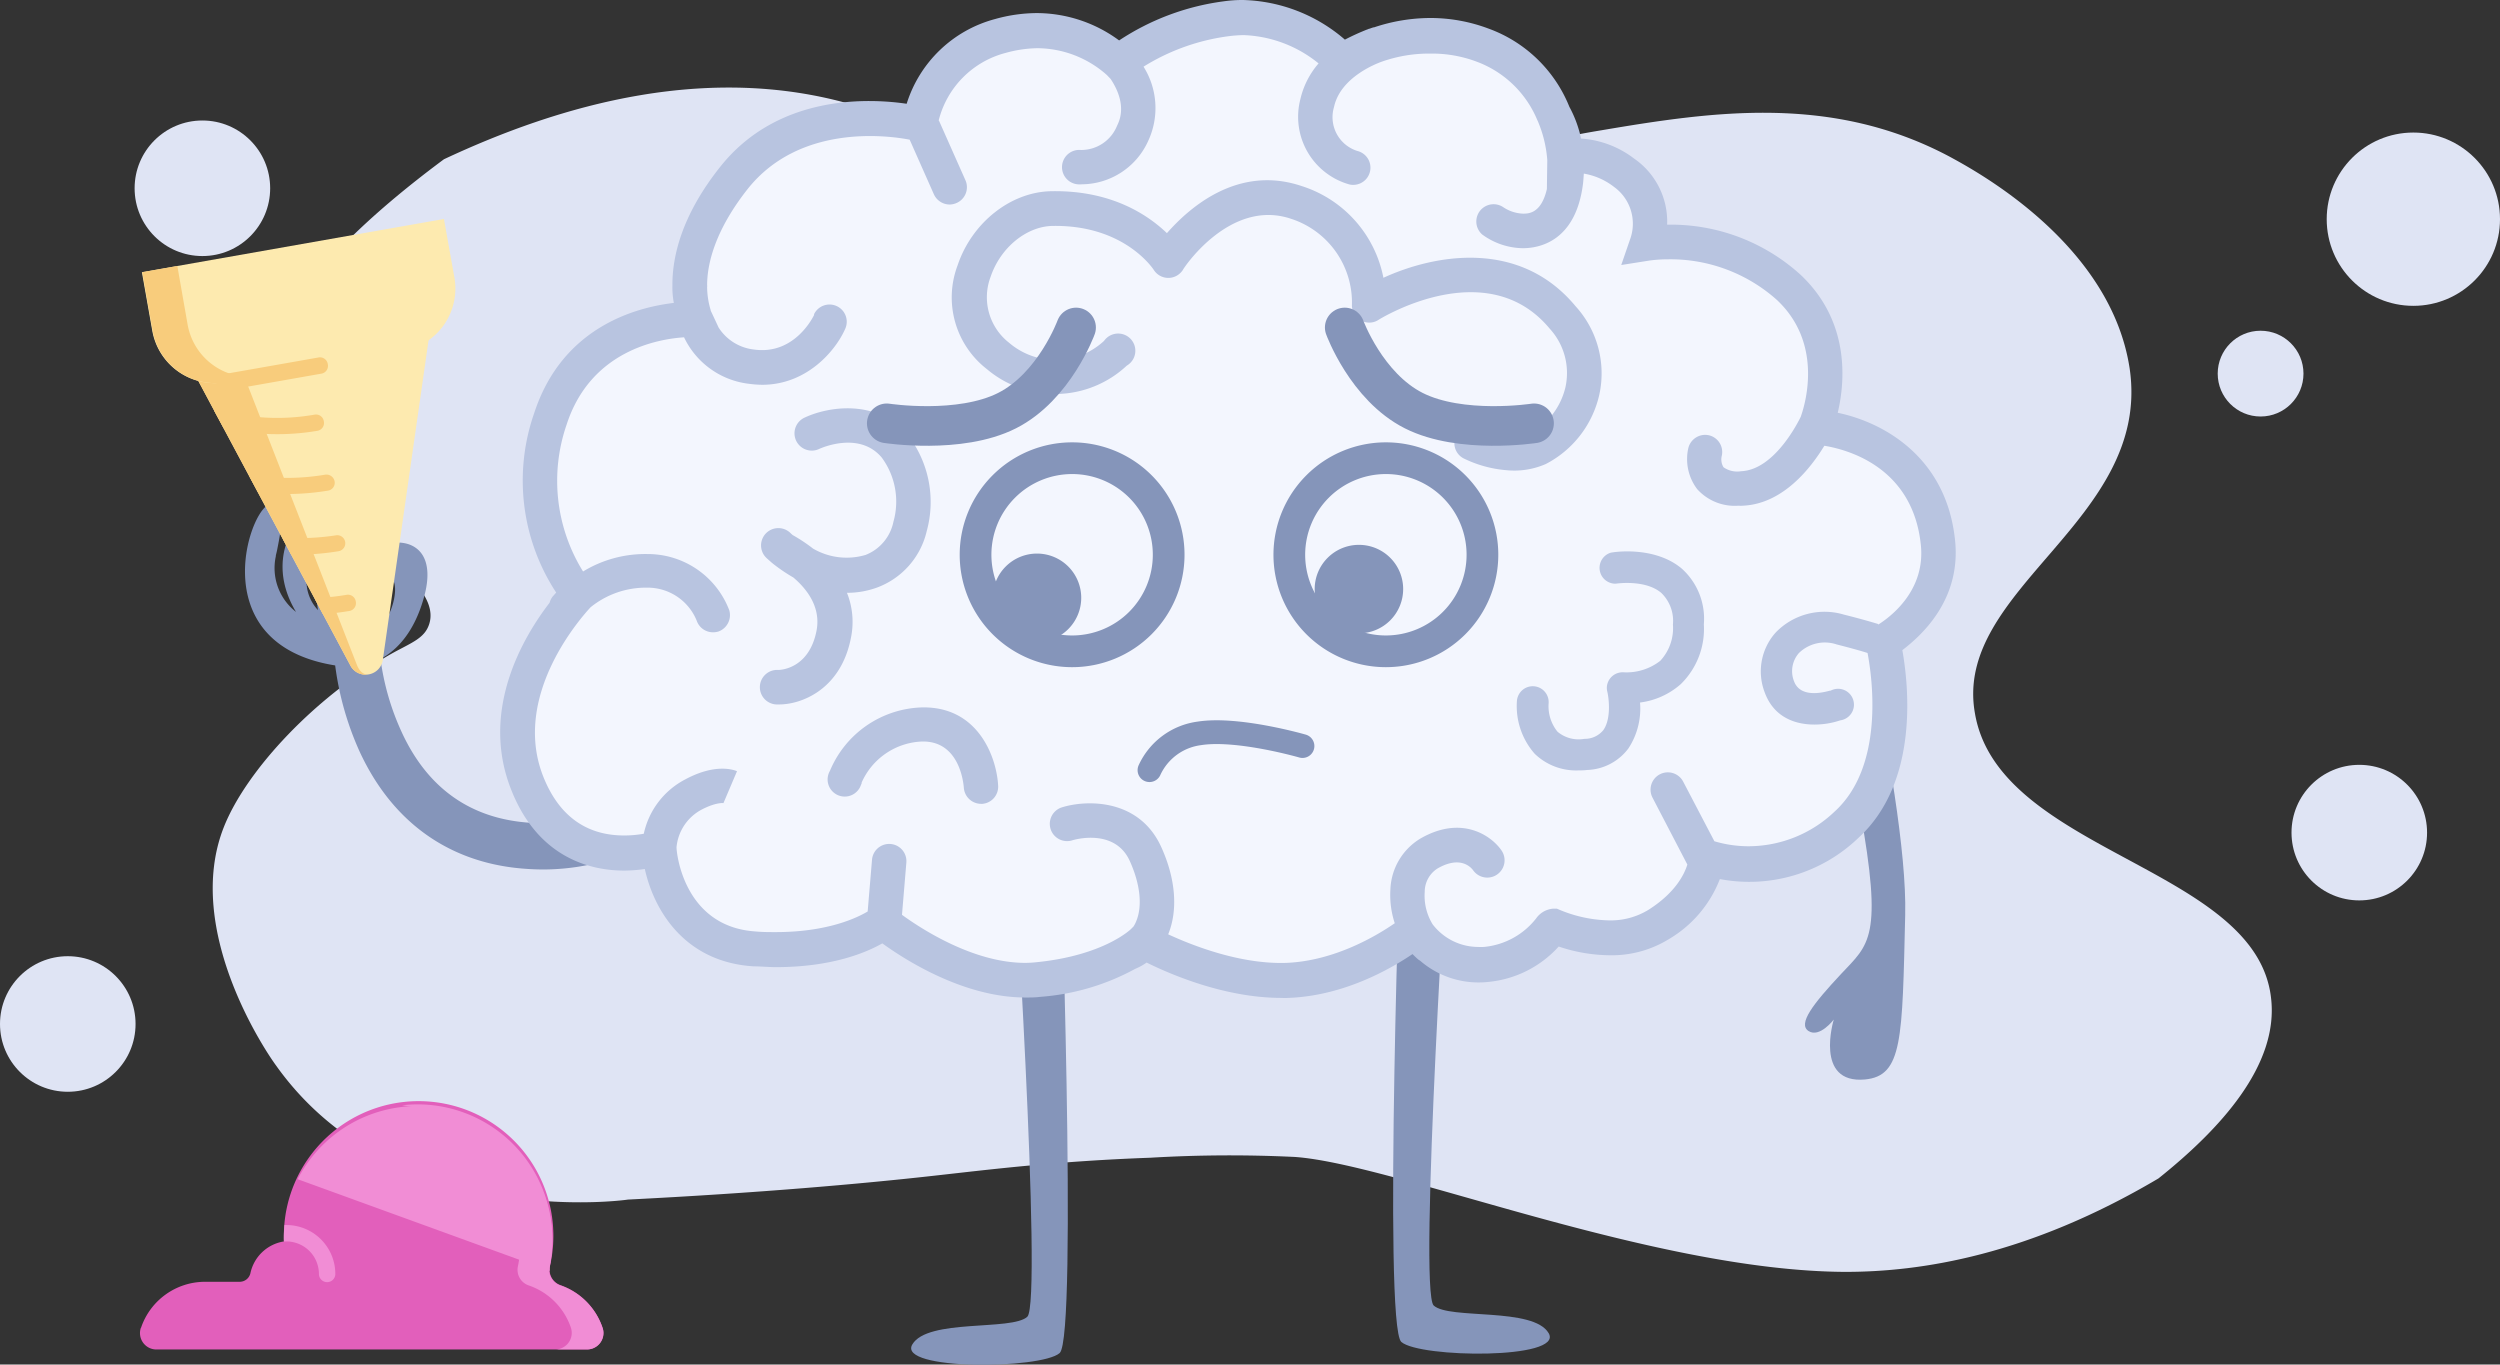 <svg id="Calque_1" data-name="Calque 1" xmlns="http://www.w3.org/2000/svg" viewBox="0 0 315.36 172.13"><rect x="0" y="0" width="315.36" height="172.13" fill="#333333" stroke="none"/><title>icecreamNEO</title><g id="Groupe_12394" data-name="Groupe 12394"><g id="Groupe_12855" data-name="Groupe 12855"><g id="Groupe_11172" data-name="Groupe 11172"><g id="fusee"><g id="OBJECTS"><g id="Groupe_10733" data-name="Groupe 10733"><path id="Tracé_20852" data-name="Tracé 20852" d="M272.28,148.65c-16.45,9.74-30,11.79-39.5,11.79-24.34-.1-57-13.64-69.48-14.5a169.62,169.62,0,0,0-18.18.1c-11.9.43-20.24,1.49-27.38,2.28-8.92,1-22.08,2.17-38.53,3-1.29.21-29.74,3.67-44.37-16.89-1.07-1.43-11.79-17.05-6.59-30.13,2.83-7.13,11.59-16.55,21.43-22,2.38-1.29,3.9-1.84,4.46-3.57,2.25-7-18.45-14.6-20.59-27.27C32.46,45.09,35.6,35.24,56,20.09c14.07-6.6,34-12.88,53.79-6.17,16.87,5.74,18.39,15.58,33.86,18.62,19.6,3.69,24.89-10.6,58.44-16.12,14.08-2.38,29-4.55,43.84,3.34,3,1.64,20.34,10.83,22.72,26.77C271.42,65.69,246.3,74.24,249.13,90c3,17.53,35.39,19.33,37.34,35.81C287.54,134.36,280,142.48,272.28,148.65Z" transform="translate(0 0)" style="fill:#dfe4f4"/><circle id="Ellipse_392" data-name="Ellipse 392" cx="304.43" cy="27.65" r="10.93" style="fill:#dfe4f4"/><circle id="Ellipse_393" data-name="Ellipse 393" cx="285.16" cy="47.13" r="5.41" style="fill:#dfe4f4"/><circle id="Ellipse_394" data-name="Ellipse 394" cx="8.55" cy="129.17" r="8.55" style="fill:#dfe4f4"/><circle id="Ellipse_395" data-name="Ellipse 395" cx="297.61" cy="105.03" r="8.55" style="fill:#dfe4f4"/><circle id="Ellipse_396" data-name="Ellipse 396" cx="25.53" cy="23.75" r="8.55" style="fill:#dfe4f4"/></g></g></g></g><g id="Groupe_12853" data-name="Groupe 12853"><g id="Groupe_12852" data-name="Groupe 12852"><g id="Groupe_10757" data-name="Groupe 10757"><path id="Tracé_34" data-name="Tracé 34" d="M90.44,89.94c-.07.16-8,15.74-24.83,13.73-6.78-.81-11.79-4.57-14.88-11.19A32.15,32.15,0,0,1,48,83.13c2-1.07,4.3-3.33,5.54-8,2.32-8.81-6.69-7.42-7.5-4.29,0-1.06-.71-2.54-2.85-1.88-3,.93-3.6,4.56-3.08,8a5.37,5.37,0,0,1-.58-6.6c2.25-3.9,2.88-5.45,1.48-6.48-1.6-1.17-8.52,5.22-3.67,13.31a7,7,0,0,1-2.55-7c0-.17.07-.34.17-.83.78-3.88.82-5.35-.68-5.74-2.4-.63-9.25,17.57,8,20.32a38.16,38.16,0,0,0,3.09,10.88c3.94,8.52,10.69,13.58,19.5,14.64a32.09,32.09,0,0,0,3.66.22,28.87,28.87,0,0,0,19.61-7.74,35.1,35.1,0,0,0,7.39-9.36ZM43.27,74.6c1-2.51,2.21-1.12,2.75-3.16h0a1.91,1.91,0,0,0,.13.51s.26,1.08,2.55.82.68,5.8-.94,6.17S41.64,78.71,43.27,74.6Z" transform="translate(0 0)" style="fill:#8595ba"/></g><g id="Groupe_12849" data-name="Groupe 12849"><path id="Tracé_24564" data-name="Tracé 24564" d="M54.1,42.64l-5.81,40.6a2.17,2.17,0,0,1-2.46,1.84A2.13,2.13,0,0,1,44.23,84L24.88,47.79Z" transform="translate(0 0)" style="fill:#fdeaaf"/><path id="Tracé_24565" data-name="Tracé 24565" d="M30.54,46.79,45,83.82c.37,1,1,1.34,1.51,1.25A2.13,2.13,0,0,1,44.22,84L24.87,47.79Z" transform="translate(0 0)" style="fill:#f8cc7c"/><path id="Tracé_24566" data-name="Tracé 24566" d="M56,27.62l-38.1,6.72,1.3,7.34a8,8,0,0,0,9.31,6.52L50.8,44.28A8,8,0,0,0,57.32,35Z" transform="translate(0 0)" style="fill:#fdeaaf"/><path id="Tracé_24567" data-name="Tracé 24567" d="M22.37,33.55l1.29,7.35A8,8,0,0,0,33,47.42l-4.44.78a8,8,0,0,1-9.31-6.52l-1.3-7.35Z" transform="translate(0 0)" style="fill:#f8cc7c"/><g id="Groupe_12845" data-name="Groupe 12845"><path id="Tracé_24569" data-name="Tracé 24569" d="M44.88,75.88a1,1,0,0,0-1.2-.84,27.83,27.83,0,0,1-3.52.37.89.89,0,0,0-.45.12l1,1.92a28,28,0,0,0,3.3-.37A1,1,0,0,0,44.88,75.88Z" transform="translate(0 0)" style="fill:#f8cc7c"/><path id="Tracé_24570" data-name="Tracé 24570" d="M28.21,54A30.16,30.16,0,0,0,40,54.35a1,1,0,0,0,.85-1.2,1,1,0,0,0-1.2-.84h0a27.17,27.17,0,0,1-11.83-.55,1,1,0,0,0-.8.07Z" transform="translate(0 0)" style="fill:#f8cc7c"/><path id="Tracé_24571" data-name="Tracé 24571" d="M42.21,60.73A1.05,1.05,0,0,0,41,59.88a29.12,29.12,0,0,1-8.89.12,1.08,1.08,0,0,0-.64.11l1.09,2a31.72,31.72,0,0,0,8.81-.22A1,1,0,0,0,42.21,60.73Z" transform="translate(0 0)" style="fill:#f8cc7c"/><path id="Tracé_24572" data-name="Tracé 24572" d="M36.2,67.83a1.12,1.12,0,0,0-.54.12l1.06,2a31.56,31.56,0,0,0,6-.42,1,1,0,0,0-.36-2A29.38,29.38,0,0,1,36.2,67.83Z" transform="translate(0 0)" style="fill:#f8cc7c"/><path id="Tracé_24573" data-name="Tracé 24573" d="M28,47.3a1.06,1.06,0,0,1,.34-.12l11.8-2.08a1,1,0,0,1,1.21.83,1,1,0,0,1-.84,1.21h0l-11.8,2.08a1,1,0,0,1-.7-1.91Z" transform="translate(0 0)" style="fill:#f8cc7c"/></g></g></g><g id="Groupe_12848" data-name="Groupe 12848"><g id="Groupe_10785" data-name="Groupe 10785"><g id="Groupe_10779" data-name="Groupe 10779"><path id="Tracé_22535" data-name="Tracé 22535" d="M230.7,60.61s10,39.05,9.63,54.79-.32,20.32-5.08,20.77c-6.43.58-3.93-7.56-3.93-7.56s-1.78,2.35-3.18,1.45.58-3.43,4.1-7.2,5.33-4.43,2.38-20.75S223.48,67.8,224.18,63.77,230.7,60.61,230.7,60.61Z" transform="translate(0 0)" style="fill:#8595ba"/><g id="Groupe_10740" data-name="Groupe 10740"><g id="Groupe_10740-2" data-name="Groupe 10740-2"><g id="Groupe_10738" data-name="Groupe 10738"><g id="Groupe_34" data-name="Groupe 34"><g id="Groupe_25" data-name="Groupe 25"><path id="Tracé_87" data-name="Tracé 87" d="M127.67,104.1s3.88,60.19,1.92,62-12.58.2-14.51,3.5,16.27,3.13,18.59,1.08,0-66.57,0-66.57Z" transform="translate(0 0)" style="fill:#8595ba"/><path id="Tracé_88" data-name="Tracé 88" d="M182.78,102.68s-3.88,60.19-1.93,62,12.59.17,14.51,3.5-16.26,3.13-18.59,1.1,0-66.57,0-66.57h6Z" transform="translate(0 0)" style="fill:#8595ba"/></g><path id="Tracé_22536" data-name="Tracé 22536" d="M80.19,101.38c-7.81,2.66-5.21,7.84,5,4.43A38.09,38.09,0,0,1,80.19,101.38Z" transform="translate(0 0)" style="fill:#8595ba"/><g id="Groupe_27" data-name="Groupe 27"><path id="Tracé_89" data-name="Tracé 89" d="M196,116.85c1.86.77,8.14,3,13.22-.25,6.05-3.86,6.05-8.44,6.05-8.44a17.55,17.55,0,0,0,17.62-4.1c8.44-7.73,4.58-23.15,4.58-23.15s7.94-4.1,7-12.61C243,54.59,229,53.81,229,53.81s4.36-10.38-3.37-17.62-17.87-5.55-17.87-5.55,1.92-5.56-2.9-8.94-8.67-1.38-8.67-1.38S197,9.33,187,5.6c-9.51-3.55-17.64,2.08-17.64,2.08s-6.06-6.51-14.74-5.3S141.1,7.93,141.1,7.93a15.44,15.44,0,0,0-15-3.38A13.9,13.9,0,0,0,116,15.67S100.45,11.34,92,22s-4.35,19.52-4.35,19.52-14-1.9-18.29,11.39A23.49,23.49,0,0,0,73,75.1S61.64,86.44,66.47,98.78s16.42,9.71,16.42,9.71,1,10.56,12.34,11.29,16.19-3.38,16.19-3.38,9.91,8.21,19.57,7.23,13.29-4.83,13.29-4.83,9.18,5.23,18.12,4.91,16.19-6.36,16.19-6.36a9.52,9.52,0,0,0,8.93,4.35C193.48,121.05,195.61,116.7,196,116.85Z" transform="translate(0 0)" style="fill:#f3f6fe"/><g id="Groupe_26" data-name="Groupe 26"><path id="Tracé_90" data-name="Tracé 90" d="M246.61,68.07c-1.12-10.48-9.08-14.81-14.79-16,.93-3.93,1.58-11.51-4.7-17.42a24.34,24.34,0,0,0-16.7-6.31h-.12a9.66,9.66,0,0,0-4.2-8.36,12.29,12.29,0,0,0-6.66-2.5,14.56,14.56,0,0,0-1.47-4A17.38,17.38,0,0,0,187.75,3.6a20.85,20.85,0,0,0-7.28-1.33,22.5,22.5,0,0,0-7.14,1.18h-.05c-.05,0-.25.07-.52.17-.1,0-.2.08-.3.1h0A29.76,29.76,0,0,0,169.65,5,20.41,20.41,0,0,0,156.79,0a16.72,16.72,0,0,0-2.45.17A31.26,31.26,0,0,0,141.17,5.1a17.56,17.56,0,0,0-10.4-3.45,19.8,19.8,0,0,0-5.24.75,16,16,0,0,0-11.16,10.69c-4.75-.7-16.21-1.23-23.5,7.93C86,27.13,84.82,32.31,84.82,35.91V36A10.56,10.56,0,0,0,85,38.21c-4.73.56-14.07,3-17.62,13.92a25.77,25.77,0,0,0,2.78,22.62l-.43.48a2.23,2.23,0,0,0-.4.8c-3.35,4.35-8.78,13.54-4.88,23.5,3.5,9,10.46,10.29,14.29,10.29a18.85,18.85,0,0,0,2.6-.2c1.1,5,4.86,11.73,13.74,12.28.93,0,1.88.1,2.78.1,7,0,11.34-1.8,13.44-3,2.9,2.1,10.28,6.83,18.07,6.83.62,0,1.22,0,1.82-.08a29.52,29.52,0,0,0,12-3.53,7.32,7.32,0,0,0,1.45-.8c2.93,1.46,9.86,4.46,17,4.46a8.43,8.43,0,0,0,.87,0c6.94-.25,12.82-3.6,15.67-5.53.25.25.5.5.78.73l.17.1a11.25,11.25,0,0,0,7.38,2.75h0a10.64,10.64,0,0,0,1.26-.07,13.7,13.7,0,0,0,8.85-4.46,20.6,20.6,0,0,0,6.41,1.1,13.72,13.72,0,0,0,7.43-2,15.11,15.11,0,0,0,6.49-7.61,19.86,19.86,0,0,0,17.46-5.18c7.73-7.06,6.33-19.34,5.56-23.7C242.43,80.13,247.44,75.6,246.61,68.07ZM236.9,78.71c-1.15-.35-2.58-.75-4.3-1.18A8.55,8.55,0,0,0,224,79.78a7.35,7.35,0,0,0-1.4,7.54c1.15,3.17,3.85,4.08,6.28,4.08a10.25,10.25,0,0,0,3.25-.53,2,2,0,1,0-1.2-3.75l-.07,0h0c-.15,0-3.68,1.23-4.56-1.2a3.46,3.46,0,0,1,.63-3.55,4.68,4.68,0,0,1,4.75-1.08c1.56.4,2.86.75,3.9,1.08.63,3.33,2.1,14.31-4.15,20a15.76,15.76,0,0,1-10.84,4.38,15.17,15.17,0,0,1-4.33-.63l-3.93-7.51a2.18,2.18,0,0,0-3.88,2v0l4.4,8.45c-.4,1.28-1.52,3.53-4.83,5.66a9.09,9.09,0,0,1-5.08,1.38,17,17,0,0,1-6.13-1.3l-.42-.18h-.45a2.91,2.91,0,0,0-2.18,1.25,9.48,9.48,0,0,1-6.56,3.58,7.47,7.47,0,0,1-.8,0h0a7.25,7.25,0,0,1-5.68-2.85,6.89,6.89,0,0,1-1-4.1,3.49,3.49,0,0,1,1.62-2.95c2.78-1.6,4.13-.25,4.48.22a2.18,2.18,0,0,0,3.58-2.5c-1.25-1.83-5-4.5-10.21-1.5a7.84,7.84,0,0,0-3.8,6.43,11.4,11.4,0,0,0,.55,4.26c-2.27,1.57-7.58,4.75-13.66,5-5.81.2-11.84-2.18-14.92-3.6v0c1.25-3.05.95-7-.87-11-2.78-6.15-9.44-6-12.59-5a2.18,2.18,0,0,0,1.3,4.16h0c.22-.08,5.43-1.63,7.33,2.62,1.3,2.88,1.6,5.64.8,7.56a3.65,3.65,0,0,1-.35.68l-.32.32s-3.38,3.33-11.94,4.18a13.14,13.14,0,0,1-1.4.08c-6.53,0-13.09-4.28-15.54-6.06l.55-6.58a2.17,2.17,0,0,0-4.33-.38h0l-.55,6.54c-1.3.77-5,2.6-11.61,2.6-.8,0-1.66,0-2.5-.08-9-.57-10-9.76-10-10.63a6,6,0,0,1,3.2-4.76c1.93-1,2.88-.8,2.88-.78a.25.25,0,0,1-.15-.05l1.7-4c-.43-.17-2.7-1-6.46,1a10.14,10.14,0,0,0-5.3,6.89,13.78,13.78,0,0,1-2.48.22c-4.83,0-8.29-2.53-10.24-7.53-4-10.34,5.13-20.3,6-21.25a11.08,11.08,0,0,1,7.11-2.48,6.68,6.68,0,0,1,6.28,4.15,2.17,2.17,0,0,0,2.05,1.48,2.32,2.32,0,0,0,.7-.1A2.2,2.2,0,0,0,92,77a11,11,0,0,0-10.31-7.11,15.06,15.06,0,0,0-8.14,2.2,21.68,21.68,0,0,1-2.07-18.54c3-9.26,11.43-10.78,14.81-11a10.4,10.4,0,0,0,8.16,5.86,13.57,13.57,0,0,0,1.68.13c5.73,0,9.31-4.4,10.46-7a2.17,2.17,0,1,0-3.9-1.91l0,.11c-.1.2-2.45,5.08-7.58,4.35a6.08,6.08,0,0,1-4.46-2.77l-.9-1.93a.93.93,0,0,1-.12-.33,10.34,10.34,0,0,1-.43-2.87.44.44,0,0,0,0-.2c0-2.73,1-6.94,5.13-12.17,6.48-8.13,17.42-6.78,20.42-6.2l3.05,6.88a2.2,2.2,0,0,0,2,1.3,2.26,2.26,0,0,0,.88-.2,2.17,2.17,0,0,0,1.11-2.85v0l-3.3-7.43a.57.57,0,0,0-.08-.13,11.77,11.77,0,0,1,8.42-8.51,15.93,15.93,0,0,1,4-.6,13.31,13.31,0,0,1,8.79,3.38l.48.5c.82,1.23,2,3.55.82,5.88a4.88,4.88,0,0,1-4.58,3.08,2.17,2.17,0,0,0-.4,4.33,2.83,2.83,0,0,0,.5,0,9.26,9.26,0,0,0,8.41-5.5,9.81,9.81,0,0,0-.6-9.34,26.91,26.91,0,0,1,10.79-3.85,16.27,16.27,0,0,1,1.85-.13A15.85,15.85,0,0,1,166.33,8a10.45,10.45,0,0,0-2.3,4.53,8.86,8.86,0,0,0,6.13,10.72,1.81,1.81,0,0,0,.52.07,2.17,2.17,0,0,0,.53-4.28,4.47,4.47,0,0,1-2.93-5.55c.8-3.7,5.23-5.43,6.08-5.73a17.93,17.93,0,0,1,6.11-1,16,16,0,0,1,5.75,1,13.27,13.27,0,0,1,7.71,7.41.89.89,0,0,1,.08.17,15.37,15.37,0,0,1,1.17,4.86l-.05,3.65c-.72,3.1-2.33,3.1-3,3.1a4.77,4.77,0,0,1-2.48-.8,2.18,2.18,0,0,0-2.68,3.43h0a8.87,8.87,0,0,0,5.13,1.73c2,0,6.68-.8,7.59-8.16.05-.43.07-.83.1-1.25a8.51,8.51,0,0,1,3.8,1.67,5.72,5.72,0,0,1,2.1,6.43l-1.18,3.43,3.6-.57a18.11,18.11,0,0,1,2.33-.15,20.15,20.15,0,0,1,13.71,5.13c5.73,5.38,3.7,12.79,3,14.74-.23.47-3.25,6.68-7.51,6.86a3,3,0,0,1-2.23-.5,1.89,1.89,0,0,1-.22-1.43,2.17,2.17,0,0,0-1.61-2.6h0a2.19,2.19,0,0,0-2.6,1.58,6.28,6.28,0,0,0,1.1,5.2,6.37,6.37,0,0,0,5.23,2.1,3.33,3.33,0,0,0,.55,0c5.13-.23,8.64-4.88,10.27-7.56,3.15.52,11.11,2.8,12.16,12.39.68,5.88-3.87,9.23-5.35,10.16Z" transform="translate(0 0)" style="fill:#b8c4e0"/><path id="Tracé_91" data-name="Tracé 91" d="M201.74,49.8a12.57,12.57,0,0,0-3-11.18c-7-8.44-17.65-6.59-24.23-3.58a15.19,15.19,0,0,0-10.31-11.57c-8-2.7-14.12,2.66-17,5.94-2.38-2.28-7-5.44-14.61-5.29-5.13.1-10,4-11.79,9.34a11.44,11.44,0,0,0,3.7,13.11,13.28,13.28,0,0,0,17.64-.45A2.17,2.17,0,1,0,139.27,43a9,9,0,0,1-12,.22,7.28,7.28,0,0,1-2.3-8.33c1.23-3.63,4.48-6.31,7.76-6.39,9-.17,12.64,5.31,12.79,5.51a2.17,2.17,0,0,0,3,.72,2.3,2.3,0,0,0,.7-.69c0-.1,5.9-9.06,13.64-6.44a11.1,11.1,0,0,1,7.68,10.79,2.18,2.18,0,0,0,2.05,2.3,2.07,2.07,0,0,0,1.28-.33c.55-.35,13.76-8.35,21.6,1.08a8.28,8.28,0,0,1,2,7.41,9,9,0,0,1-4.35,5.78c-2.86,1.28-6.41-.6-6.44-.63a2.17,2.17,0,0,0-2.1,3.8h0A15,15,0,0,0,190,59.31a9.92,9.92,0,0,0,5-.78A13.08,13.08,0,0,0,201.74,49.8Z" transform="translate(0 0)" style="fill:#b8c4e0"/><path id="Tracé_92" data-name="Tracé 92" d="M107.36,80.36a9.86,9.86,0,0,0-.52-5.58h0a11.06,11.06,0,0,0,3.7-.63A10,10,0,0,0,116.9,67a13.82,13.82,0,0,0-2.36-12.09c-4-4.73-10.23-3.55-13-2.25a2.18,2.18,0,1,0,1.88,3.93h0c.05,0,4.93-2.28,7.8,1.12a9.36,9.36,0,0,1,1.48,8.11A5.71,5.71,0,0,1,109.19,70a8.41,8.41,0,0,1-6.63-.8A20.33,20.33,0,0,0,100,67.5l-.23-.2a2.18,2.18,0,0,0-3.17,3l.12.12h0l.68.6,0,0a21.13,21.13,0,0,0,2.68,1.83c1.65,1.4,3.48,3.68,2.93,6.66-.9,4.75-4.4,5-4.83,5a2.18,2.18,0,1,0,0,4.35h0C100.86,88.92,106.09,87.14,107.36,80.36Z" transform="translate(0 0)" style="fill:#b8c4e0"/><path id="Tracé_93" data-name="Tracé 93" d="M116.15,89.24a13,13,0,0,0-11.46,8A2.16,2.16,0,1,0,108.61,99a1.42,1.42,0,0,0,.08-.18s0,0,0-.1a8.69,8.69,0,0,1,7.56-5.18c4.78-.15,5.28,5.21,5.33,5.81a2.19,2.19,0,0,0,2.18,2.05h.15a2.17,2.17,0,0,0,2-2.29h0C125.73,95.6,123.43,89,116.15,89.24Z" transform="translate(0 0)" style="fill:#b8c4e0"/><path id="Tracé_94" data-name="Tracé 94" d="M212.15,71.73c-3.48-2.93-8.76-2.08-9-2a2,2,0,0,0,.65,3.9s3.7-.58,5.75,1.15a4.9,4.9,0,0,1,1.48,4,6.05,6.05,0,0,1-1.6,4.58,6.93,6.93,0,0,1-4.58,1.45,2,2,0,0,0-2.15,1.78v0a2,2,0,0,0,.05.65c.2.8.52,3.43-.5,4.86a3,3,0,0,1-2.38,1.1,4.14,4.14,0,0,1-3.4-.9,5.1,5.1,0,0,1-1.12-3.58,2,2,0,0,0-4-.3,9.11,9.11,0,0,0,2.24,6.66,7.51,7.51,0,0,0,5.58,2.1c.33,0,.63,0,1-.05a6.77,6.77,0,0,0,5.25-2.73,9.15,9.15,0,0,0,1.46-5.78,9.58,9.58,0,0,0,5.15-2.33,9.73,9.73,0,0,0,2.9-7.53A8.5,8.5,0,0,0,212.15,71.73Z" transform="translate(0 0)" style="fill:#b8c4e0"/></g></g></g></g><g id="Groupe_10736" data-name="Groupe 10736"><g id="Groupe_10734" data-name="Groupe 10734"><g id="Groupe_29" data-name="Groupe 29"><g id="Groupe_10803" data-name="Groupe 10803"><path id="Tracé_97" data-name="Tracé 97" d="M187,70A12.18,12.18,0,1,1,174.77,57.8,12.17,12.17,0,0,1,187,70Z" transform="translate(0 0)" style="fill:none;stroke:#8595ba;stroke-width:4px"/><path id="Tracé_98" data-name="Tracé 98" d="M175,74.3a3.58,3.58,0,1,1-3.58-3.57h0A3.57,3.57,0,0,1,175,74.3Z" transform="translate(0 0)" style="fill:#8595ba;stroke:#8595ba;stroke-width:4px"/></g></g></g></g><g id="Groupe_10804" data-name="Groupe 10804"><g id="Groupe_10734-2" data-name="Groupe 10734-2"><g id="Groupe_29-2" data-name="Groupe 29-2"><g id="Groupe_10803-2" data-name="Groupe 10803-2"><path id="Tracé_97-2" data-name="Tracé 97-2" d="M147.42,70A12.18,12.18,0,1,1,135.23,57.8,12.17,12.17,0,0,1,147.42,70Z" transform="translate(0 0)" style="fill:none;stroke:#8595ba;stroke-width:4px"/><path id="Tracé_98-2" data-name="Tracé 98-2" d="M134.39,75.41a3.58,3.58,0,1,1-3.58-3.58h0a3.58,3.58,0,0,1,3.58,3.58Z" transform="translate(0 0)" style="fill:#8595ba;stroke:#8595ba;stroke-width:4px"/></g></g></g></g></g><path id="Tracé_22520" data-name="Tracé 22520" d="M145,97.15a8.07,8.07,0,0,1,6.3-4.64c4.83-.76,13,1.6,13,1.6" transform="translate(0 0)" style="fill:none;stroke:#8595ba;stroke-linecap:round;stroke-linejoin:bevel;stroke-width:3px"/></g></g><g id="Groupe_10807" data-name="Groupe 10807"><path id="Tracé_22533" data-name="Tracé 22533" d="M111.86,53.4s9.19,1.42,15.17-1.6,8.71-10.49,8.71-10.49" transform="translate(0 0)" style="fill:none;stroke:#8595ba;stroke-linecap:round;stroke-linejoin:bevel;stroke-width:5px"/><path id="Tracé_22534" data-name="Tracé 22534" d="M193.51,53.4s-9.19,1.42-15.17-1.6-8.71-10.49-8.71-10.49" transform="translate(0 0)" style="fill:none;stroke:#8595ba;stroke-linecap:round;stroke-linejoin:bevel;stroke-width:5px"/></g></g><g id="food-and-restaurant"><g id="Groupe_12850" data-name="Groupe 12850"><path id="Tracé_24561" data-name="Tracé 24561" d="M17.79,167.49a8.53,8.53,0,0,1,8.09-5.8h4.35a1.39,1.39,0,0,0,1.36-1.09,5.14,5.14,0,0,1,4.22-4c0-.12,0-.23,0-.35a17,17,0,1,1,33.56,3.48,2.07,2.07,0,0,0,1.35,2.39A8.58,8.58,0,0,1,76,167.47a2.09,2.09,0,0,1-1.3,2.65,2.19,2.19,0,0,1-.67.11H19.77a2.07,2.07,0,0,1-2-2.74Z" transform="translate(0 0)" style="fill:#e25fbb"/><g id="Groupe_12844" data-name="Groupe 12844"><path id="Tracé_24562" data-name="Tracé 24562" d="M76,167.46a8.56,8.56,0,0,0-5.33-5.32,2.08,2.08,0,0,1-1.35-2.4,17,17,0,0,0-16.6-20.43,16.65,16.65,0,0,0-2,.12,17,17,0,0,1,14.85,18.83c-.06.5-.14,1-.24,1.48a2.08,2.08,0,0,0,1.34,2.4,8.55,8.55,0,0,1,5.34,5.32,2.09,2.09,0,0,1-1.3,2.65,1.92,1.92,0,0,1-.67.11h4a2.07,2.07,0,0,0,2.09-2.08A2,2,0,0,0,76,167.46Z" transform="translate(0 0)" style="fill:#f18dd5"/><path id="Tracé_24563" data-name="Tracé 24563" d="M69.36,159.74a2.19,2.19,0,0,0,0,.57L37.55,148.75a17,17,0,0,1,31.81,11Z" transform="translate(0 0)" style="fill:#f18dd5"/></g><path id="Tracé_24568" data-name="Tracé 24568" d="M35.81,156.6l.32,0a4.11,4.11,0,0,1,4.1,4.1h0a1,1,0,1,0,2.07,0,6.18,6.18,0,0,0-6.17-6.17h-.24a17.09,17.09,0,0,0-.09,1.75C35.8,156.38,35.81,156.49,35.81,156.6Z" transform="translate(0 0)" style="fill:#f18dd5"/></g></g></g></g></g></g></svg>